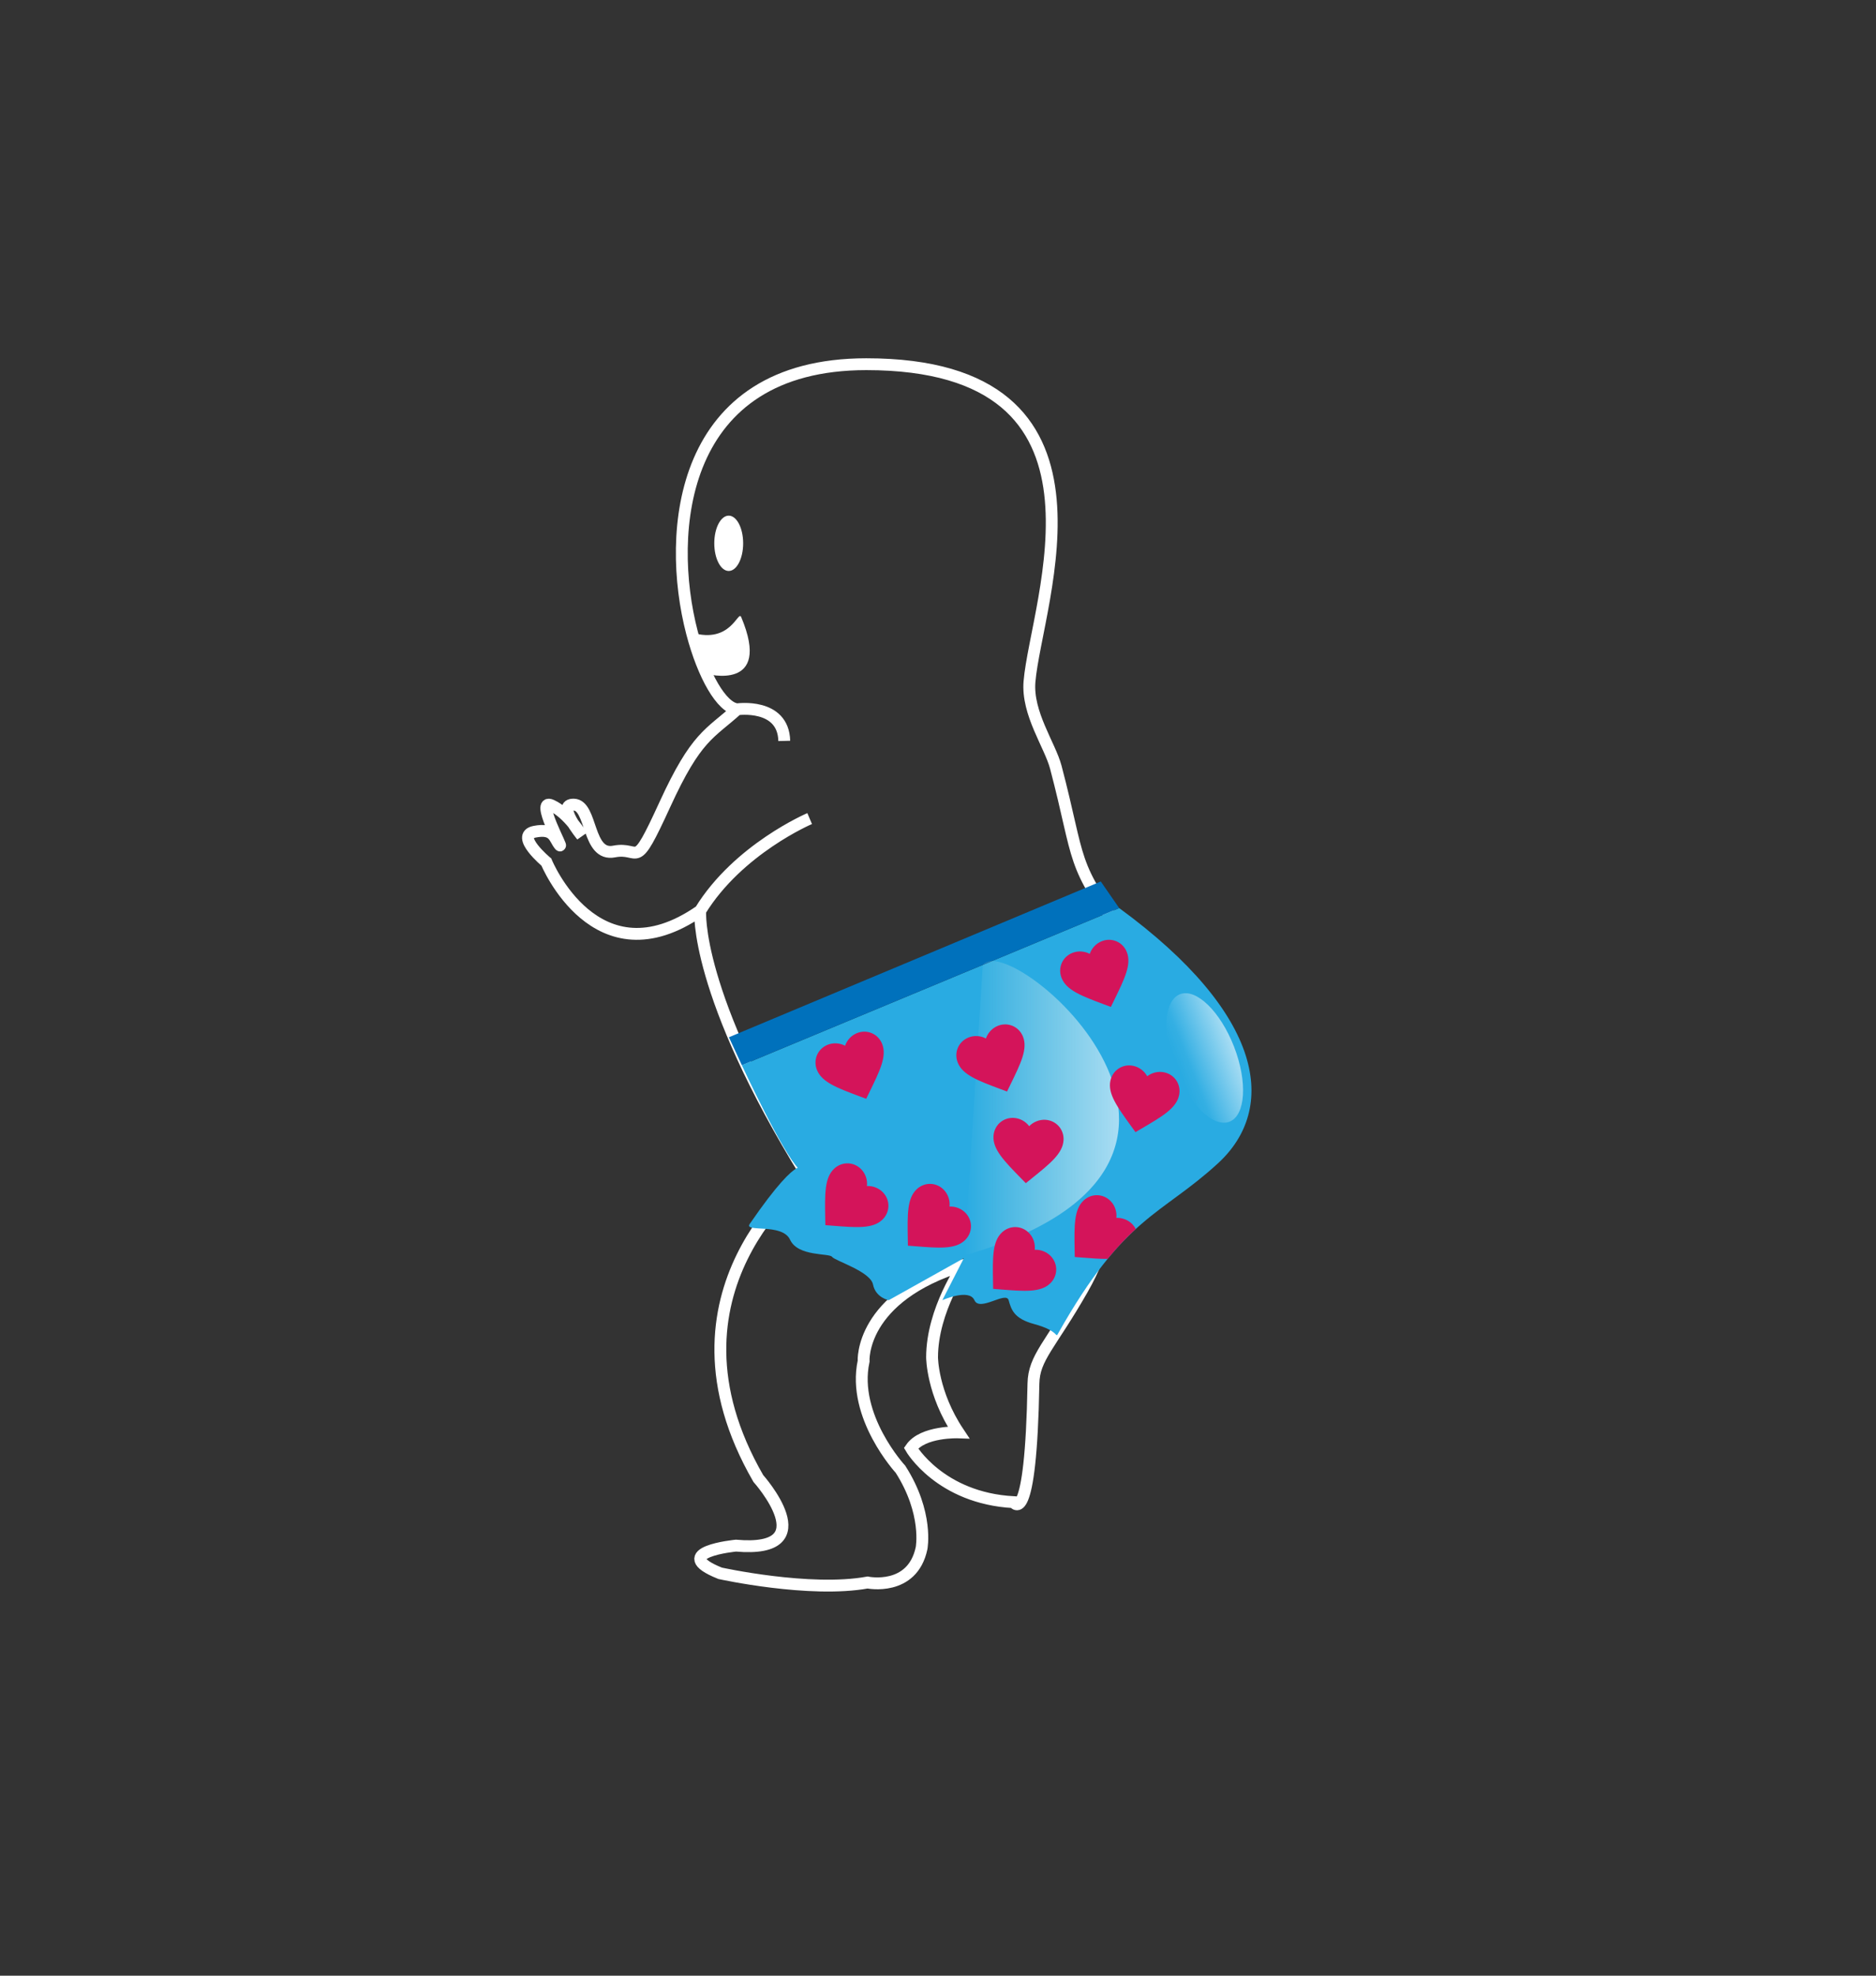 <svg id="enEs237kfMp1" xmlns="http://www.w3.org/2000/svg" style="min-width:300px;"
    viewBox="300 25 950 1000" shape-rendering="geometricPrecision"
    text-rendering="geometricPrecision">
    <rect x="300" y="25" width="950" height="1000" fill="#333333" stroke="none"/>
    <defs>
        <linearGradient id="enEs237kfMp10-fill" x1="788.26" y1="589.423" x2="866.572" y2="589.423"
            spreadMethod="pad" gradientUnits="userSpaceOnUse">
            <stop id="enEs237kfMp10-fill-0" offset="0%" stop-color="rgba(255,252,229,0)"></stop>
            <stop id="enEs237kfMp10-fill-1" offset="100%" stop-color="#fff"></stop>
        </linearGradient>
        <linearGradient id="enEs237kfMp11-fill" x1="924.777" y1="558.187" x2="895.138" y2="569.706"
            spreadMethod="pad" gradientUnits="userSpaceOnUse">
            <stop id="enEs237kfMp11-fill-0" offset="0%" stop-color="#fff"></stop>
            <stop id="enEs237kfMp11-fill-1" offset="75.93%" stop-color="rgba(255,255,255,0.087)"></stop>
            <stop id="enEs237kfMp11-fill-2" offset="94.97%" stop-color="rgba(255,252,229,0)"></stop>
        </linearGradient>
    </defs>
    <path
        d="M788 665.33C735.21 681.5 737.33 714 737.33 714c-6 28 18.67 54.67 18.67 54.67 14.2 22.21 10.67 40 10.67 40-4.67 22-27.33 17.33-27.33 17.33-29.33 5.33-74.67-4.67-74.67-4.67-26.67-10.67 8-14 8-14 45.33 4 11.33-34 11.33-34C629.33 678.67 708.67 620 708.67 620c-57.33-92.67-54.08-134-54.08-134 19.25-31.33 55.42-46.67 55.42-46.67M673.33 384c-14 12.67-20.67 13.33-36.67 48.26s-12 21.07-25.69 23.74-10.98-23.33-20.31-23.73 4 15.73 4 15.73-6.67-11.33-15.33-15.33c-8.67-4 6.67 23.33 4 20s-2.67-8.67-12.67-6.67 6 15.33 6 15.33 25.17 61.33 77.92 24.67m153.75 52.33c5-4.67 17 1.67 17 1.67s36.67 22 38 68c0 0 4.67 50.67-75.33 57.33 0 0-16 22.67-16 46.67 0 0 0 18 13.33 38 0 0-18-.67-24 8 0 0 14.67 25.33 52 27.33 0 0 8.7 14.3 10-60 .23-13.22 8.59-19.36 24.8-47.76 25.2-44.13-2.42-49.77 21.97-49.12 37.67 1 72.89-36.45 39.84-88.45-17.59-27.67-34.12-33.8-39.95-41.33-28.22-36.44-22.67-37.33-35.33-85.33-2.97-11.24-14.67-27.26-13.33-43.33 3.33-40 52-160.69-82.67-160.67-94.69.02-101.55 84.85-88.24 135.89 5.7 21.86 15.08 38.03 22.9 38.78 0 0 23.33-3.33 23.83 16"
        fill="none" stroke="#fff" stroke-width="6" stroke-miterlimit="10"></path>
    <path fill="#fff"
        d="M657.77 366.06s33.57 9.27 17.57-28.73c-1.57-3.74-5.14 13.78-24.9 7.89l7.33 20.84Z"></path>
    <ellipse fill="#fff" rx="7.31" ry="14" transform="translate(669.02 300)"></ellipse>
    <path d="M826.67 526s-6 4.33-1.33 14" fill="none" stroke="#fff" stroke-width="6"
        stroke-miterlimit="10"></path>
    <g id="enEs237kfMp7" class="mascot-shorts-svg">
        <path
            d="M675.668 564.164s20.75 44.7 28.78 52.38c2.66 2.54 2.99-12.48-24.79 27.96-3.11 4.52 16.44-.67 20.44 8s19.88 6.67 21.28 8.67 19.39 7.33 20.72 14 7.94 7.93 7.94 7.93l38.06-21.27-10.9 21.26s13.57-6.07 16.24 0 16-4.74 17.33 0 2.65 9.32 12.89 12.07c13.21 3.56 10.61 7.52 12.22 4.67 33.56-59.49 52-59.49 80.89-86 30.13-27.65 24-75.06-50-129.2"
            fill="#29abe2"></path>
        <path fill="#0071bc" d="m857.428 471.174-188.31 78.84 6.55 14.15 191.1-79.52z"></path>
        <path d="M788.26 663.93c163.3-46.61 22.66-165.72 9.33-147.05" opacity=".6"
            fill="url(#enEs237kfMp10-fill)" transform="translate(.098 -3.496)"></path>
        <path
            d="M895.15 569.75c-6.92-17.82-5.9-34.84 2.28-38.02s20.43 8.68 27.36 26.5 5.9 34.84-2.28 38.02c-8.19 3.18-20.44-8.69-27.36-26.5Z"
            opacity=".6" fill="url(#enEs237kfMp11-fill)" transform="translate(.098 -3.496)"></path>
        <path
            d="M727.948 554.304c.96-2.83 3.19-5.26 6.06-6.41 5.09-2.02 10.67.38 12.7 5.47 2.48 6.24-1.1 13.55-6.53 24.63l-.01.03-1.53 3.13-3.26-1.21-.09-.03c-11.53-4.33-19.14-7.18-21.61-13.41-2.02-5.09.38-10.67 5.47-12.7 2.87-1.14 6.16-.9 8.8.5Zm123.9-46.5c.96-2.83 3.19-5.26 6.06-6.41 5.09-2.02 10.67.38 12.7 5.47 2.48 6.24-1.1 13.55-6.53 24.63l-.01.03-1.53 3.13-3.26-1.21-.09-.03c-11.53-4.33-19.14-7.18-21.61-13.41-2.02-5.09.38-10.67 5.47-12.7 2.87-1.14 6.16-.9 8.8.5Zm-52.58 42.82c.96-2.83 3.19-5.26 6.06-6.41 5.09-2.02 10.67.38 12.7 5.47 2.48 6.24-1.1 13.55-6.53 24.63l-.01.03-1.53 3.13-3.26-1.21-.09-.03c-11.53-4.33-19.14-7.18-21.61-13.41-2.02-5.09.38-10.67 5.47-12.7 2.87-1.14 6.16-.9 8.8.5Zm-60.25 74.69c2.98-.15 6.07 1.03 8.18 3.28 3.75 3.99 3.56 10.07-.43 13.82-4.89 4.6-13.01 3.95-25.31 2.97h-.03l-3.47-.27-.07-3.47v-.09c-.21-12.31-.35-20.44 4.54-25.03 3.99-3.75 10.07-3.56 13.82.43 2.11 2.24 3.1 5.39 2.77 8.36Zm41.81 10.39c2.98-.15 6.07 1.03 8.18 3.28 3.75 3.99 3.56 10.07-.43 13.82-4.89 4.6-13.01 3.95-25.31 2.97h-.03l-3.47-.27-.07-3.47v-.09c-.21-12.31-.35-20.44 4.54-25.03 3.99-3.75 10.07-3.56 13.82.43 2.11 2.24 3.1 5.39 2.77 8.36Zm43.16 21.87c2.98-.15 6.07 1.03 8.18 3.28 3.75 3.99 3.56 10.07-.43 13.82-4.89 4.6-13.01 3.95-25.31 2.97h-.03l-3.47-.27-.07-3.47v-.09c-.21-12.31-.35-20.44 4.54-25.03 3.99-3.75 10.07-3.56 13.82.43 2.12 2.25 3.1 5.39 2.77 8.36Zm49.51-12.85c-2.12-2.25-5.2-3.43-8.18-3.28.33-2.97-.65-6.12-2.77-8.37-3.75-3.99-9.83-4.18-13.82-.43-4.88 4.59-4.75 12.71-4.54 25.03v.09l.07 3.47 3.47.27h.03c5.06.4 9.41.75 13.12.69 4.97-6.06 9.67-10.93 14.27-15.13-.43-.82-.97-1.61-1.65-2.34Zm7.44-74.97c2.36-1.83 5.56-2.63 8.59-1.99 5.36 1.12 8.69 6.21 7.56 11.57-1.38 6.57-8.4 10.69-19.05 16.92l-.03.02-3 1.77-2.04-2.81-.06-.08c-7.22-9.98-11.98-16.56-10.61-23.11 1.12-5.36 6.22-8.69 11.57-7.56 3.03.63 5.64 2.65 7.07 5.27Zm-59.75 25.27c2.07-2.15 5.12-3.41 8.21-3.23 5.46.33 9.5 4.88 9.17 10.34-.4 6.7-6.75 11.8-16.37 19.53l-.02.02-2.71 2.19-2.43-2.48-.07-.07c-8.6-8.81-14.28-14.63-13.87-21.32.33-5.46 4.88-9.5 10.34-9.17 3.07.18 5.95 1.8 7.75 4.19Z"
            fill="#d4145a"></path>
    </g>
</svg>